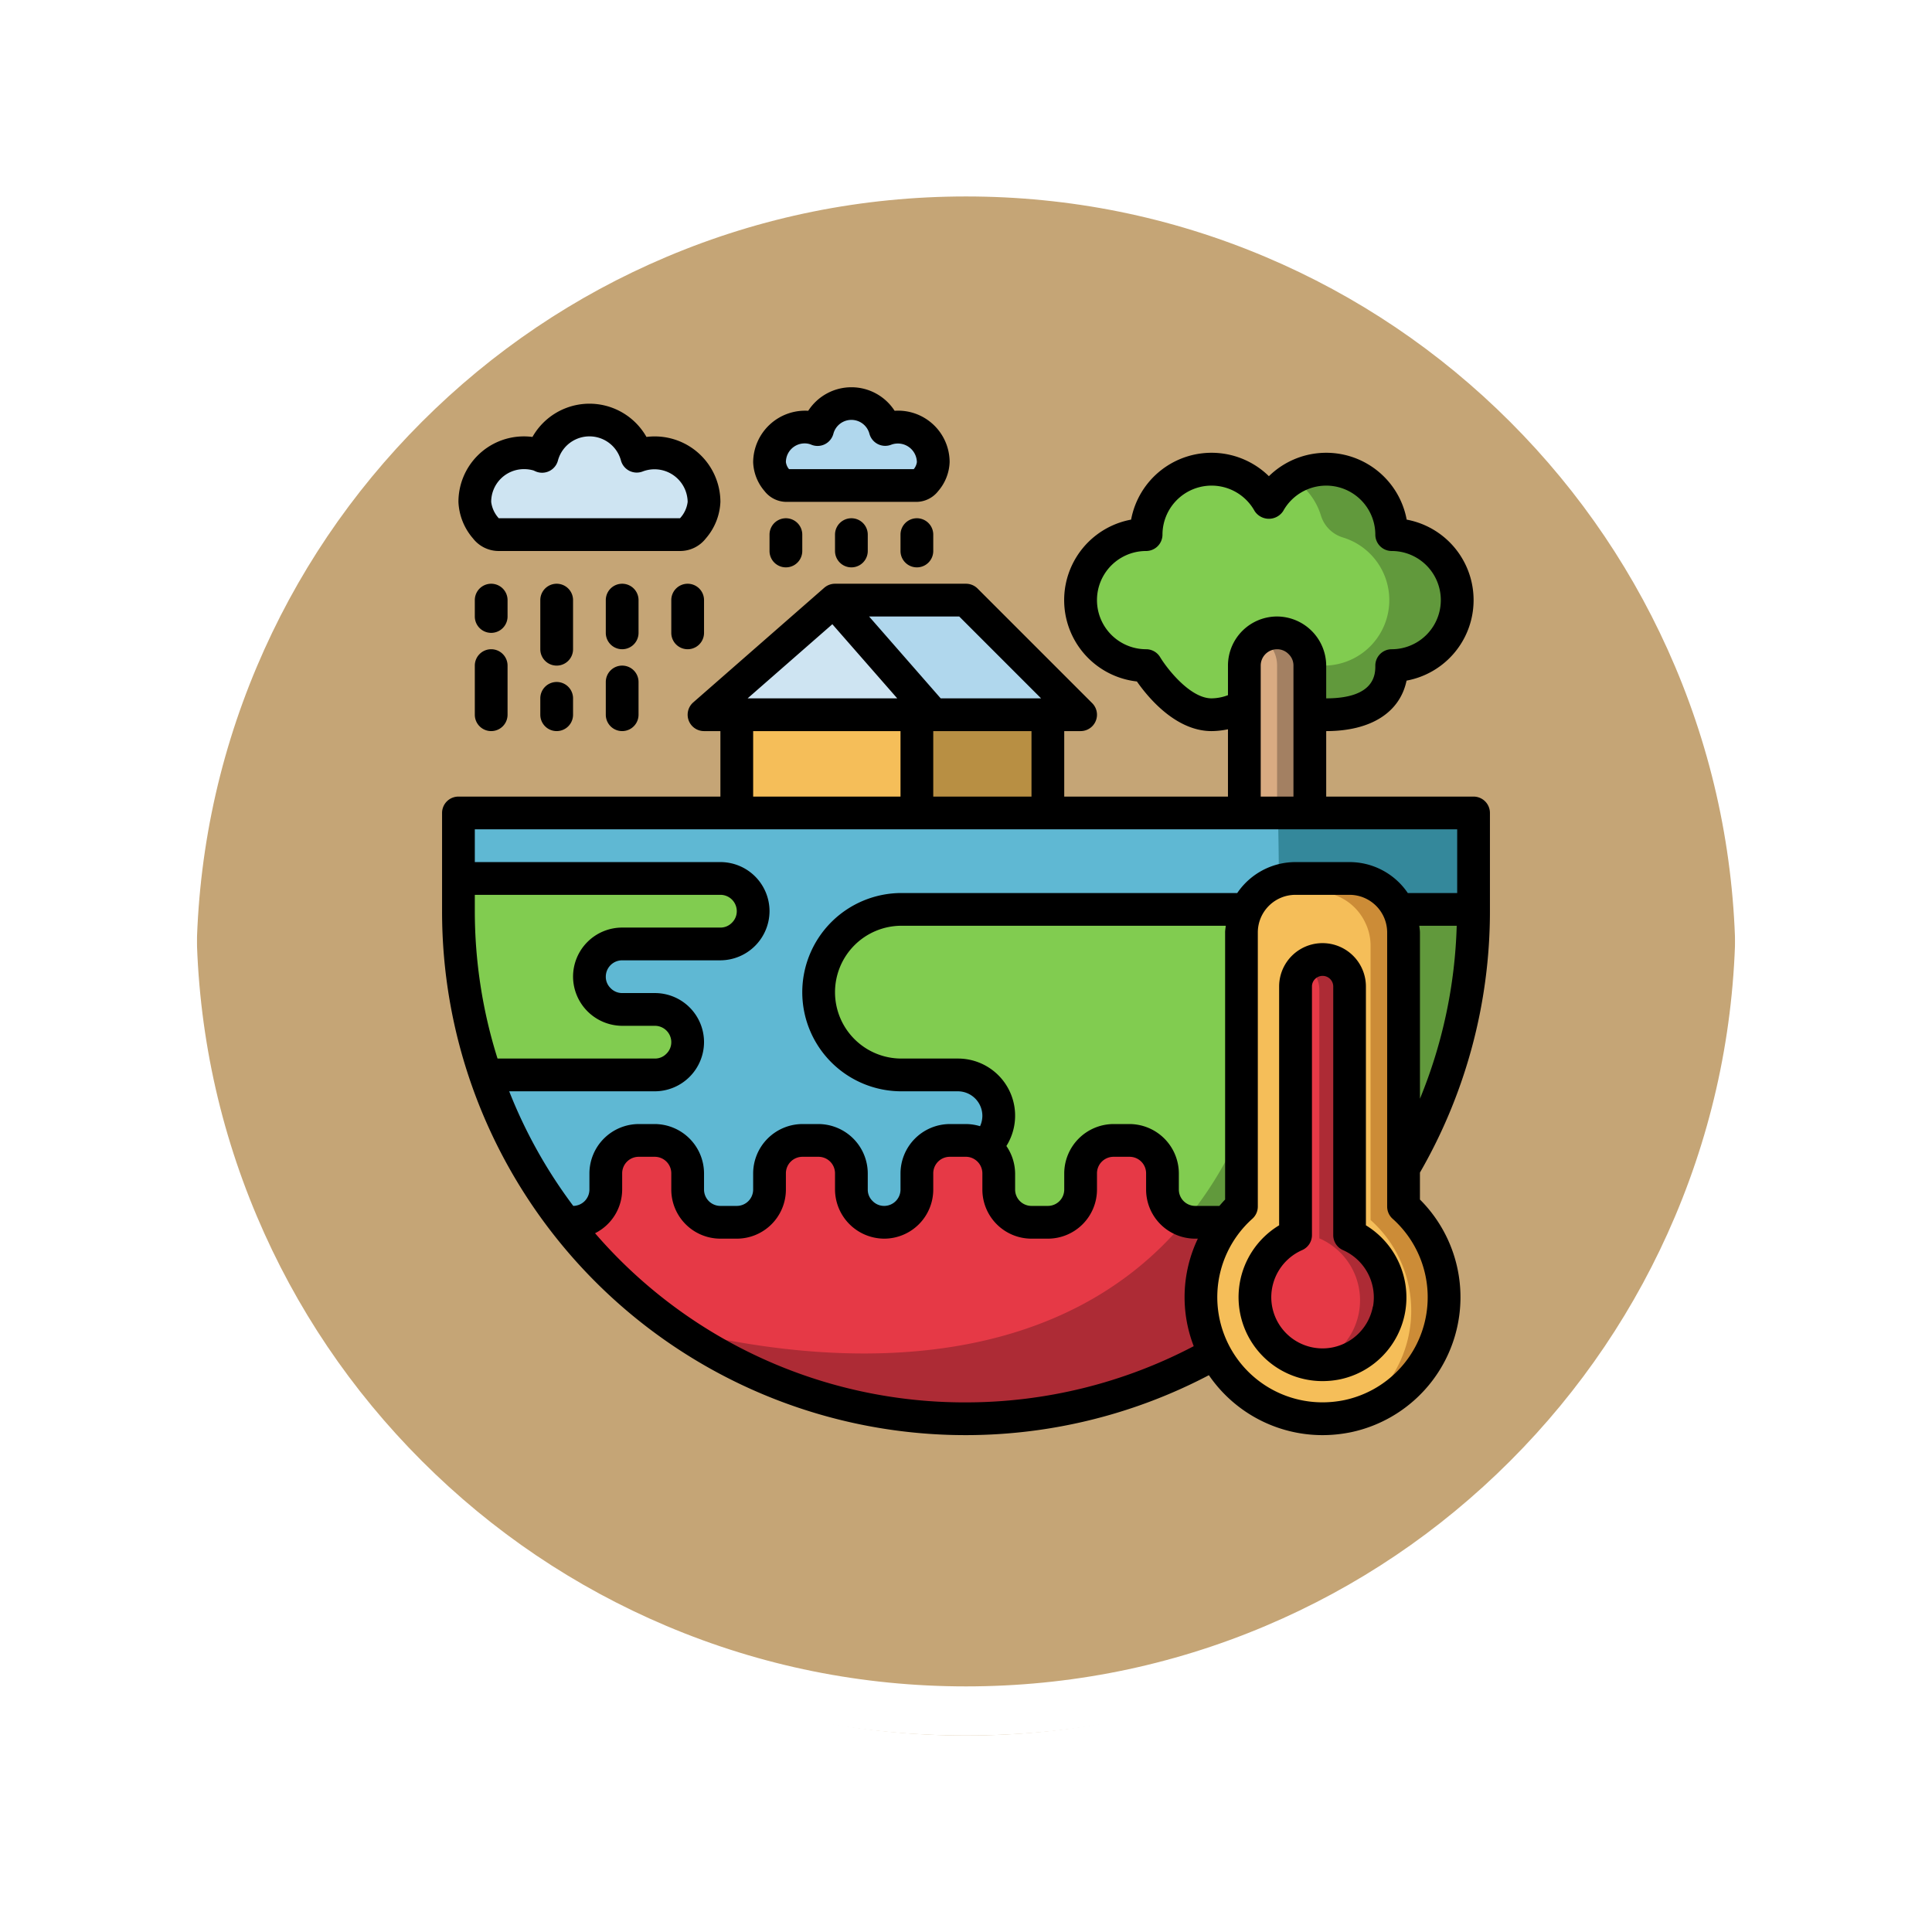 <svg xmlns="http://www.w3.org/2000/svg" xmlns:xlink="http://www.w3.org/1999/xlink" width="118" height="118" viewBox="0 0 118 118">
  <defs>
    <filter id="Trazado_874925" x="0" y="0" width="118" height="118" filterUnits="userSpaceOnUse">
      <feOffset dy="3" input="SourceAlpha"/>
      <feGaussianBlur stdDeviation="3" result="blur"/>
      <feFlood flood-opacity="0.161"/>
      <feComposite operator="in" in2="blur"/>
      <feComposite in="SourceGraphic"/>
    </filter>
  </defs>
  <g id="Grupo_1123436" data-name="Grupo 1123436" transform="translate(-5452 10244.653)">
    <g id="Grupo_1111553" data-name="Grupo 1111553" transform="translate(4652.5 -12755.811)">
      <g id="Grupo_1111316" data-name="Grupo 1111316" transform="translate(808.5 2517.157)">
        <g id="Grupo_1109835" data-name="Grupo 1109835" transform="translate(0 0)">
          <g id="Grupo_1107913" data-name="Grupo 1107913" transform="translate(0 0)">
            <g transform="matrix(1, 0, 0, 1, -9, -6)" filter="url(#Trazado_874925)">
              <g id="Trazado_874925-2" data-name="Trazado 874925" transform="translate(9 6)" fill="#bb965f" opacity="0.859">
                <path d="M 50 98.5 C 43.452 98.5 37.1 97.218 31.122 94.689 C 25.347 92.246 20.16 88.749 15.705 84.295 C 11.251 79.84 7.753 74.653 5.311 68.878 C 2.782 62.9 1.5 56.548 1.5 50 C 1.5 43.452 2.782 37.1 5.311 31.122 C 7.753 25.347 11.251 20.16 15.705 15.705 C 20.16 11.251 25.347 7.753 31.122 5.311 C 37.1 2.782 43.452 1.5 50 1.5 C 56.548 1.5 62.899 2.782 68.878 5.311 C 74.653 7.753 79.84 11.251 84.294 15.705 C 88.749 20.16 92.246 25.347 94.689 31.122 C 97.217 37.1 98.499 43.452 98.499 50 C 98.499 56.548 97.217 62.9 94.689 68.878 C 92.246 74.653 88.749 79.84 84.294 84.295 C 79.84 88.749 74.653 92.246 68.878 94.689 C 62.899 97.218 56.548 98.5 50 98.5 Z" stroke="none"/>
                <path d="M 50 3 C 43.653 3 37.499 4.242 31.706 6.692 C 26.11 9.059 21.083 12.449 16.766 16.766 C 12.449 21.083 9.059 26.11 6.692 31.706 C 4.242 37.499 3 43.653 3 50 C 3 56.346 4.242 62.501 6.692 68.294 C 9.059 73.89 12.449 78.917 16.766 83.234 C 21.083 87.551 26.11 90.941 31.706 93.308 C 37.499 95.758 43.653 97 50 97 C 56.346 97 62.501 95.758 68.293 93.308 C 73.89 90.941 78.916 87.551 83.234 83.234 C 87.551 78.917 90.94 73.89 93.307 68.294 C 95.757 62.501 96.999 56.346 96.999 50 C 96.999 43.653 95.757 37.499 93.307 31.706 C 90.94 26.11 87.551 21.083 83.234 16.766 C 78.916 12.449 73.89 9.059 68.293 6.692 C 62.501 4.242 56.346 3 50 3 M 50 0 C 77.614 0 99.999 22.386 99.999 50 L 99.999 50 C 99.999 77.614 77.614 100 50 100 C 22.386 100 0 77.614 0 50 L 0 50 C 0 22.386 22.386 0 50 0 Z" stroke="none" fill="#fff"/>
              </g>
            </g>
            <g id="Trazado_874923" data-name="Trazado 874923" transform="translate(0 0)" fill="none">
              <path d="M50,0a50,50,0,0,1,50,50h0A50,50,0,0,1,0,50H0A50,50,0,0,1,50,0Z" stroke="none"/>
              <path d="M 50 3 C 43.653 3 37.499 4.242 31.706 6.692 C 26.11 9.059 21.083 12.449 16.766 16.766 C 12.449 21.083 9.059 26.11 6.692 31.706 C 4.242 37.499 3 43.653 3 50 C 3 56.346 4.242 62.501 6.692 68.294 C 9.059 73.89 12.449 78.917 16.766 83.234 C 21.083 87.551 26.11 90.941 31.706 93.308 C 37.499 95.758 43.653 97 50 97 C 56.346 97 62.501 95.758 68.293 93.308 C 73.89 90.941 78.916 87.551 83.234 83.234 C 87.551 78.917 90.94 73.89 93.307 68.294 C 95.757 62.501 96.999 56.346 96.999 50 C 96.999 43.653 95.757 37.499 93.307 31.706 C 90.94 26.11 87.551 21.083 83.234 16.766 C 78.916 12.449 73.89 9.059 68.293 6.692 C 62.501 4.242 56.346 3 50 3 M 50 0 C 77.614 0 99.999 22.386 99.999 50 L 99.999 50 C 99.999 77.614 77.614 100 50 100 C 22.386 100 0 77.614 0 50 L 0 50 C 0 22.386 22.386 0 50 0 Z" stroke="none" fill="#fff"/>
            </g>
          </g>
        </g>
      </g>
    </g>
    <g id="Grupo_1123435" data-name="Grupo 1123435" transform="translate(5479 -10221)">
      <path id="Trazado_920155" data-name="Trazado 920155" d="M63,31.89V32a30.826,30.826,0,0,1-4.28,15.72V33.3a3.2,3.2,0,0,0-.32-1.41Z" fill="#61993c"/>
      <path id="Trazado_920156" data-name="Trazado 920156" d="M63,26v5.89H58.4A3.277,3.277,0,0,0,55.42,30h-3.3a3.277,3.277,0,0,0-2.98,1.89H28.05a5.055,5.055,0,0,0,0,10.11H31.5a2.5,2.5,0,0,1,1.77,4.27,1.059,1.059,0,0,1-.12.1A1.964,1.964,0,0,0,31.98,46h-.96A2.014,2.014,0,0,0,29,48.02V49a2.006,2.006,0,0,1-2,2,2.015,2.015,0,0,1-2-2v-.98A2.014,2.014,0,0,0,22.98,46h-.96A2.014,2.014,0,0,0,20,48.02V49a2.006,2.006,0,0,1-2,2H17a2.006,2.006,0,0,1-2-2v-.98A2.014,2.014,0,0,0,12.98,46h-.96A2.014,2.014,0,0,0,10,48.02V49a2.006,2.006,0,0,1-2,2H7.5a31.051,31.051,0,0,1-4.85-9H13a2.015,2.015,0,0,0,2-2,2.006,2.006,0,0,0-2-2H11a2.015,2.015,0,0,1-2-2,2.006,2.006,0,0,1,2-2h6a2.015,2.015,0,0,0,2-2,2.006,2.006,0,0,0-2-2H1V26H63Z" fill="#5fb8d3"/>
      <path id="Trazado_920157" data-name="Trazado 920157" d="M58.72,50.04A7.432,7.432,0,1,1,47.94,51a6.685,6.685,0,0,1,.88-.96V33.3a3.2,3.2,0,0,1,.32-1.41A3.277,3.277,0,0,1,52.12,30h3.3a3.277,3.277,0,0,1,2.98,1.89,3.2,3.2,0,0,1,.32,1.41V50.04Zm-.88,6.27a4.15,4.15,0,0,0-2.42-4.52V36.6a1.65,1.65,0,1,0-3.3,0V51.79a4.131,4.131,0,1,0,5.72,4.52Z" fill="#f5be59"/>
      <path id="Trazado_920158" data-name="Trazado 920158" d="M58.72,50.04V33.3a3.2,3.2,0,0,0-.32-1.41A3.277,3.277,0,0,0,55.42,30h-3.3a3.283,3.283,0,0,0-2.2.84.615.615,0,0,1,.19-.02h3.3a3.277,3.277,0,0,1,2.98,1.89,3.2,3.2,0,0,1,.32,1.41V50.86a7.418,7.418,0,0,1-1.17,11.93,7.421,7.421,0,0,0,3.18-12.75Z" fill="#cc8c37"/>
      <path id="Trazado_920159" data-name="Trazado 920159" d="M58,9a4,4,0,0,1,0,8c0,2.21-1.79,3-4,3a3.657,3.657,0,0,1-1-.13V17a2.015,2.015,0,0,0-2-2,2.006,2.006,0,0,0-2,2v2.46A3.89,3.89,0,0,1,47,20c-2.21,0-4-3-4-3a4,4,0,0,1,0-8,4,4,0,0,1,7.5-1.93A4,4,0,0,1,58,9Z" fill="#81cc50"/>
      <path id="Trazado_920160" data-name="Trazado 920160" d="M62,13a4,4,0,0,1-4,4c0,2.21-1.79,3-4,3a3.657,3.657,0,0,1-1-.13v-.79A2.644,2.644,0,0,0,53.85,17a4,4,0,0,0,1.174-7.825,2.01,2.01,0,0,1-1.345-1.339A4.011,4.011,0,0,0,51.93,5.58,3.93,3.93,0,0,1,54,5a4,4,0,0,1,4,4,4,4,0,0,1,4,4Z" fill="#61993c"/>
      <path id="Trazado_920161" data-name="Trazado 920161" d="M55.42,51.79a4.12,4.12,0,1,1-3.3,0V36.6a1.65,1.65,0,1,1,3.3,0Z" fill="#e63946"/>
      <path id="Trazado_920162" data-name="Trazado 920162" d="M57.84,56.31a4.152,4.152,0,0,1-3.18,3.3,4.308,4.308,0,0,1-1.38.06,4.127,4.127,0,0,0,.3-7.69V36.79a1.628,1.628,0,0,0-.87-1.45,1.646,1.646,0,0,1,2.71,1.26V51.79a4.15,4.15,0,0,1,2.42,4.52Z" fill="#ad2b35"/>
      <path id="Trazado_920163" data-name="Trazado 920163" d="M53,19.87V26H49V17a2.006,2.006,0,0,1,2-2,2.015,2.015,0,0,1,2,2Z" fill="#d9ab82"/>
      <path id="Trazado_920164" data-name="Trazado 920164" d="M53,17v9H51V17a1.955,1.955,0,0,0-.59-1.41,1.813,1.813,0,0,0-.41-.32A2,2,0,0,1,51,15a2.015,2.015,0,0,1,2,2Z" fill="#a38062"/>
      <path id="Trazado_920165" data-name="Trazado 920165" d="M28.05,31.89H49.14a3.2,3.2,0,0,0-.32,1.41V50.04a6.685,6.685,0,0,0-.88.96H46a2.006,2.006,0,0,1-2-2v-.98A2.014,2.014,0,0,0,41.98,46h-.96A2.014,2.014,0,0,0,39,48.02V49a2.006,2.006,0,0,1-2,2H36a2.006,2.006,0,0,1-2-2v-.98a2.013,2.013,0,0,0-.85-1.65,1.059,1.059,0,0,0,.12-.1A2.5,2.5,0,0,0,31.5,42H28.05a5.055,5.055,0,0,1,0-10.11Z" fill="#81cc50"/>
      <path id="Trazado_920166" data-name="Trazado 920166" d="M46,51h1.94a7.389,7.389,0,0,0-.74,8.02A31.012,31.012,0,0,1,7.5,51H8a2.006,2.006,0,0,0,2-2v-.98A2.014,2.014,0,0,1,12.02,46h.96A2.014,2.014,0,0,1,15,48.02V49a2.006,2.006,0,0,0,2,2h1a2.006,2.006,0,0,0,2-2v-.98A2.014,2.014,0,0,1,22.02,46h.96A2.014,2.014,0,0,1,25,48.02V49a2.015,2.015,0,0,0,2,2,2.006,2.006,0,0,0,2-2v-.98A2.014,2.014,0,0,1,31.02,46h.96a1.964,1.964,0,0,1,1.17.37A2.013,2.013,0,0,1,34,48.02V49a2.006,2.006,0,0,0,2,2h1a2.006,2.006,0,0,0,2-2v-.98A2.014,2.014,0,0,1,41.02,46h.96A2.014,2.014,0,0,1,44,48.02V49a2.006,2.006,0,0,0,2,2Z" fill="#e63946"/>
      <path id="Trazado_920167" data-name="Trazado 920167" d="M53,26H51.054c.028,1.372.053,2.761.055,4.161A3.313,3.313,0,0,1,52.12,30h3.3a3.277,3.277,0,0,1,2.98,1.89H63V26Z" fill="#34889b"/>
      <path id="Trazado_920168" data-name="Trazado 920168" d="M48,47a22.793,22.793,0,0,1-2.6,3.9,1.96,1.96,0,0,0,.6.1h1.94a6.685,6.685,0,0,1,.88-.96V45.156c-.249.619-.516,1.235-.82,1.844Z" fill="#61993c"/>
      <path id="Trazado_920169" data-name="Trazado 920169" d="M14.477,57.563A30.983,30.983,0,0,0,47.2,59.02,7.389,7.389,0,0,1,47.94,51H46a1.96,1.96,0,0,1-.6-.1c-7.317,8.831-19.742,9.394-30.918,6.667Z" fill="#ad2b35"/>
      <path id="Trazado_920170" data-name="Trazado 920170" d="M39,20H30l-6.07-6.94L24,13h8Z" fill="#b0d7ed"/>
      <path id="Trazado_920171" data-name="Trazado 920171" d="M37,20v6H29V20h8Z" fill="#b88f43"/>
      <path id="Trazado_920172" data-name="Trazado 920172" d="M23.93,13.06,30,20H16Z" fill="#cee4f2"/>
      <path id="Trazado_920173" data-name="Trazado 920173" d="M30,4.57a1.977,1.977,0,0,1-.49,1.16.706.706,0,0,1-.56.27h-7.9a.706.706,0,0,1-.56-.27A1.977,1.977,0,0,1,20,4.57a2.151,2.151,0,0,1,2.86-2.02l.08.04a2.131,2.131,0,0,1,4.12-.01,2.367,2.367,0,0,1,.8-.15A2.142,2.142,0,0,1,30,4.57Z" fill="#b0d7ed"/>
      <path id="Trazado_920174" data-name="Trazado 920174" d="M18,20H29v6H18Z" fill="#f5be59"/>
      <path id="Trazado_920175" data-name="Trazado 920175" d="M17,30a2.006,2.006,0,0,1,2,2,2.015,2.015,0,0,1-2,2H11a2.006,2.006,0,0,0-2,2,2.015,2.015,0,0,0,2,2h2a2.006,2.006,0,0,1,2,2,2.015,2.015,0,0,1-2,2H2.65A30.931,30.931,0,0,1,1,32V30H17Z" fill="#81cc50"/>
      <path id="Trazado_920176" data-name="Trazado 920176" d="M16,7a2.763,2.763,0,0,1-.68,1.62,1,1,0,0,1-.79.38H3.47a1,1,0,0,1-.79-.38A2.763,2.763,0,0,1,2,7,3,3,0,0,1,6,4.17l.11.05a2.993,2.993,0,0,1,5.78-.01A3.129,3.129,0,0,1,13,4a3,3,0,0,1,3,3Z" fill="#cee4f2"/>
      <g id="Grupo_1123434" data-name="Grupo 1123434">
        <path id="Trazado_920177" data-name="Trazado 920177" d="M63,25H54V21c2.727,0,4.5-1.135,4.908-3.083a5,5,0,0,0,.008-9.833A5,5,0,0,0,50.5,5.431a5,5,0,0,0-8.416,2.653,5,5,0,0,0,.354,9.885C43.113,18.936,44.808,21,47,21a5.055,5.055,0,0,0,1-.111V25H38V21h1a1,1,0,0,0,.707-1.707l-7-7A1,1,0,0,0,32,12H24a1,1,0,0,0-.659.247l-8,7A1,1,0,0,0,16,21h1v4H1a1,1,0,0,0-1,1v6A31.977,31.977,0,0,0,46.834,60.339,8.417,8.417,0,0,0,53.775,64a8.645,8.645,0,0,0,1.761-.183A8.427,8.427,0,0,0,59.725,49.61V47.964A31.938,31.938,0,0,0,64,32V26A1,1,0,0,0,63,25ZM47,19c-1.33,0-2.75-1.861-3.142-2.514A1,1,0,0,0,43,16a3,3,0,0,1,0-6,1,1,0,0,0,1-1,3,3,0,0,1,5.623-1.449,1.04,1.04,0,0,0,1.754,0A3,3,0,0,1,57,9a1,1,0,0,0,1,1,3,3,0,0,1,0,6,1,1,0,0,0-1,1c0,.5,0,2-3,2V17a3.017,3.017,0,0,0-3-3,3,3,0,0,0-3,3v1.806A2.906,2.906,0,0,1,47,19Zm3-2a1,1,0,0,1,1-1,.978.978,0,0,1,.712.306A.957.957,0,0,1,52,17v8H50ZM36,25H30V21h6Zm.586-6H30.454l-4.373-5h5.505ZM23.837,14.472,27.8,19H18.662ZM19,21h9v4H19ZM2,31H17a1,1,0,0,1,1,1,.978.978,0,0,1-.306.713A.965.965,0,0,1,17,33H11a3,3,0,0,0-3,3,3.017,3.017,0,0,0,3,3h2a1,1,0,0,1,1,1,.978.978,0,0,1-.306.713A.965.965,0,0,1,13,41H3.388A29.983,29.983,0,0,1,2,32ZM4.1,43H13a3.015,3.015,0,0,0,3-3,3,3,0,0,0-3-3H11a.978.978,0,0,1-.712-.306A.957.957,0,0,1,10,36a1,1,0,0,1,1-1h6a3.015,3.015,0,0,0,3-3,3,3,0,0,0-3-3H2V27H62v3.89H58.983A4.3,4.3,0,0,0,55.425,29h-3.3a4.3,4.3,0,0,0-3.558,1.89H28.05A6.062,6.062,0,0,0,22,36.951,6.053,6.053,0,0,0,28.05,43H31.5A1.5,1.5,0,0,1,33,44.5a1.524,1.524,0,0,1-.142.631A3.048,3.048,0,0,0,31.98,45h-.96A3.023,3.023,0,0,0,28,48.02V49a1,1,0,0,1-1,1,.978.978,0,0,1-.712-.306A.957.957,0,0,1,26,49v-.98A3.024,3.024,0,0,0,22.98,45h-.96A3.023,3.023,0,0,0,19,48.02V49a1,1,0,0,1-1,1H17a1,1,0,0,1-1-1v-.98A3.024,3.024,0,0,0,12.98,45h-.96A3.023,3.023,0,0,0,9,48.02V49a1,1,0,0,1-.987,1A29.943,29.943,0,0,1,4.1,43Zm43.726-9.7V49.612c-.124.124-.236.257-.351.388H46a1,1,0,0,1-1-1v-.98A3.024,3.024,0,0,0,41.98,45h-.96A3.023,3.023,0,0,0,38,48.02V49a1,1,0,0,1-1,1H36a1,1,0,0,1-1-1v-.98a3.014,3.014,0,0,0-.533-1.679A3.488,3.488,0,0,0,31.5,41H28.05A4.053,4.053,0,0,1,24,36.95a4.06,4.06,0,0,1,4.05-4.061H47.866c-.013.138-.041.27-.041.411ZM32,62A29.807,29.807,0,0,1,9.344,51.668,2.992,2.992,0,0,0,11,49v-.98A1.01,1.01,0,0,1,12.02,47h.96A1.009,1.009,0,0,1,14,48.02V49a3,3,0,0,0,3,3h1a3,3,0,0,0,3-3v-.98A1.01,1.01,0,0,1,22.02,47h.96A1.009,1.009,0,0,1,24,48.02V49a3.017,3.017,0,0,0,3,3,3,3,0,0,0,3-3v-.98A1.01,1.01,0,0,1,31.02,47h.96a.979.979,0,0,1,.59.185,1.013,1.013,0,0,1,.43.835V49a3,3,0,0,0,3,3h1a3,3,0,0,0,3-3v-.98A1.01,1.01,0,0,1,41.02,47h.96A1.009,1.009,0,0,1,43,48.02V49a3,3,0,0,0,3,3h.16a8.291,8.291,0,0,0-.251,6.567A29.94,29.94,0,0,1,32,62Zm28.1-5.3a6.421,6.421,0,0,1-4.974,5.157,6.64,6.64,0,0,1-1.353.14,6.424,6.424,0,0,1-4.282-11.214,1,1,0,0,0,.332-.744V33.3a2.3,2.3,0,0,1,2.3-2.3h3.3a2.3,2.3,0,0,1,2.3,2.3V50.04a1,1,0,0,0,.332.744A6.427,6.427,0,0,1,60.1,56.7ZM59.684,32.89h2.287a30.014,30.014,0,0,1-2.245,10.563V33.3C59.725,33.159,59.7,33.027,59.684,32.89Z"/>
        <path id="Trazado_920178" data-name="Trazado 920178" d="M17,7a4.01,4.01,0,0,0-4.516-3.966,4,4,0,0,0-6.963,0A4.083,4.083,0,0,0,5,3,4,4,0,0,0,1,7a3.638,3.638,0,0,0,.891,2.234A1.986,1.986,0,0,0,3.468,10H14.531a1.986,1.986,0,0,0,1.578-.767A3.633,3.633,0,0,0,17,7ZM14.532,8H3.468v.005A1.811,1.811,0,0,1,3,7,2,2,0,0,1,5,5a2.093,2.093,0,0,1,.587.081l.11.05a1,1,0,0,0,1.379-.654,1.993,1.993,0,0,1,3.848-.01,1,1,0,0,0,1.323.678A2.025,2.025,0,0,1,15,7,1.785,1.785,0,0,1,14.532,8Z"/>
        <path id="Trazado_920179" data-name="Trazado 920179" d="M30.3,6.343A2.862,2.862,0,0,0,31,4.571a3.147,3.147,0,0,0-3.36-3.135,3.14,3.14,0,0,0-5.276,0A3.174,3.174,0,0,0,19,4.571a2.857,2.857,0,0,0,.695,1.769A1.7,1.7,0,0,0,21.049,7h7.9A1.7,1.7,0,0,0,30.3,6.343ZM28.809,5H21.191A.836.836,0,0,1,21,4.571a1.145,1.145,0,0,1,1.143-1.143,1.075,1.075,0,0,1,.375.065A1,1,0,0,0,23.9,2.842a1.138,1.138,0,0,1,2.2-.007,1,1,0,0,0,1.323.677A1.162,1.162,0,0,1,29,4.571.839.839,0,0,1,28.809,5Z"/>
        <path id="Trazado_920180" data-name="Trazado 920180" d="M3,16a1,1,0,0,0-1,1v3a1,1,0,0,0,2,0V17A1,1,0,0,0,3,16Z"/>
        <path id="Trazado_920181" data-name="Trazado 920181" d="M4,13a1,1,0,0,0-2,0v1a1,1,0,0,0,2,0Z"/>
        <path id="Trazado_920182" data-name="Trazado 920182" d="M7,18a1,1,0,0,0-1,1v1a1,1,0,0,0,2,0V19A1,1,0,0,0,7,18Z"/>
        <path id="Trazado_920183" data-name="Trazado 920183" d="M8,13a1,1,0,0,0-2,0v3a1,1,0,0,0,2,0Z"/>
        <path id="Trazado_920184" data-name="Trazado 920184" d="M11,17a1,1,0,0,0-1,1v2a1,1,0,0,0,2,0V18A1,1,0,0,0,11,17Z"/>
        <path id="Trazado_920185" data-name="Trazado 920185" d="M12,13a1,1,0,0,0-2,0v2a1,1,0,0,0,2,0Z"/>
        <path id="Trazado_920186" data-name="Trazado 920186" d="M15,12a1,1,0,0,0-1,1v2a1,1,0,0,0,2,0V13A1,1,0,0,0,15,12Z"/>
        <path id="Trazado_920187" data-name="Trazado 920187" d="M20,9v1a1,1,0,0,0,2,0V9a1,1,0,0,0-2,0Z"/>
        <path id="Trazado_920188" data-name="Trazado 920188" d="M24,9v1a1,1,0,0,0,2,0V9a1,1,0,0,0-2,0Z"/>
        <path id="Trazado_920189" data-name="Trazado 920189" d="M28,9v1a1,1,0,0,0,2,0V9a1,1,0,0,0-2,0Z"/>
        <path id="Trazado_920190" data-name="Trazado 920190" d="M56.425,51.185V36.6a2.65,2.65,0,0,0-5.3,0V51.185A5.126,5.126,0,0,0,53.783,60.7a5.3,5.3,0,0,0,1.081-.112,5.11,5.11,0,0,0,3.958-4.106A5.162,5.162,0,0,0,56.425,51.185Zm.426,4.954a3.136,3.136,0,0,1-2.4,2.49,3.131,3.131,0,0,1-3.806-3.054A3.151,3.151,0,0,1,52.53,52.7a1,1,0,0,0,.6-.914V36.6a.65.65,0,0,1,1.3,0V51.788a1,1,0,0,0,.6.914,3.162,3.162,0,0,1,1.831,3.437Z"/>
      </g>
    </g>
  </g>
</svg>
